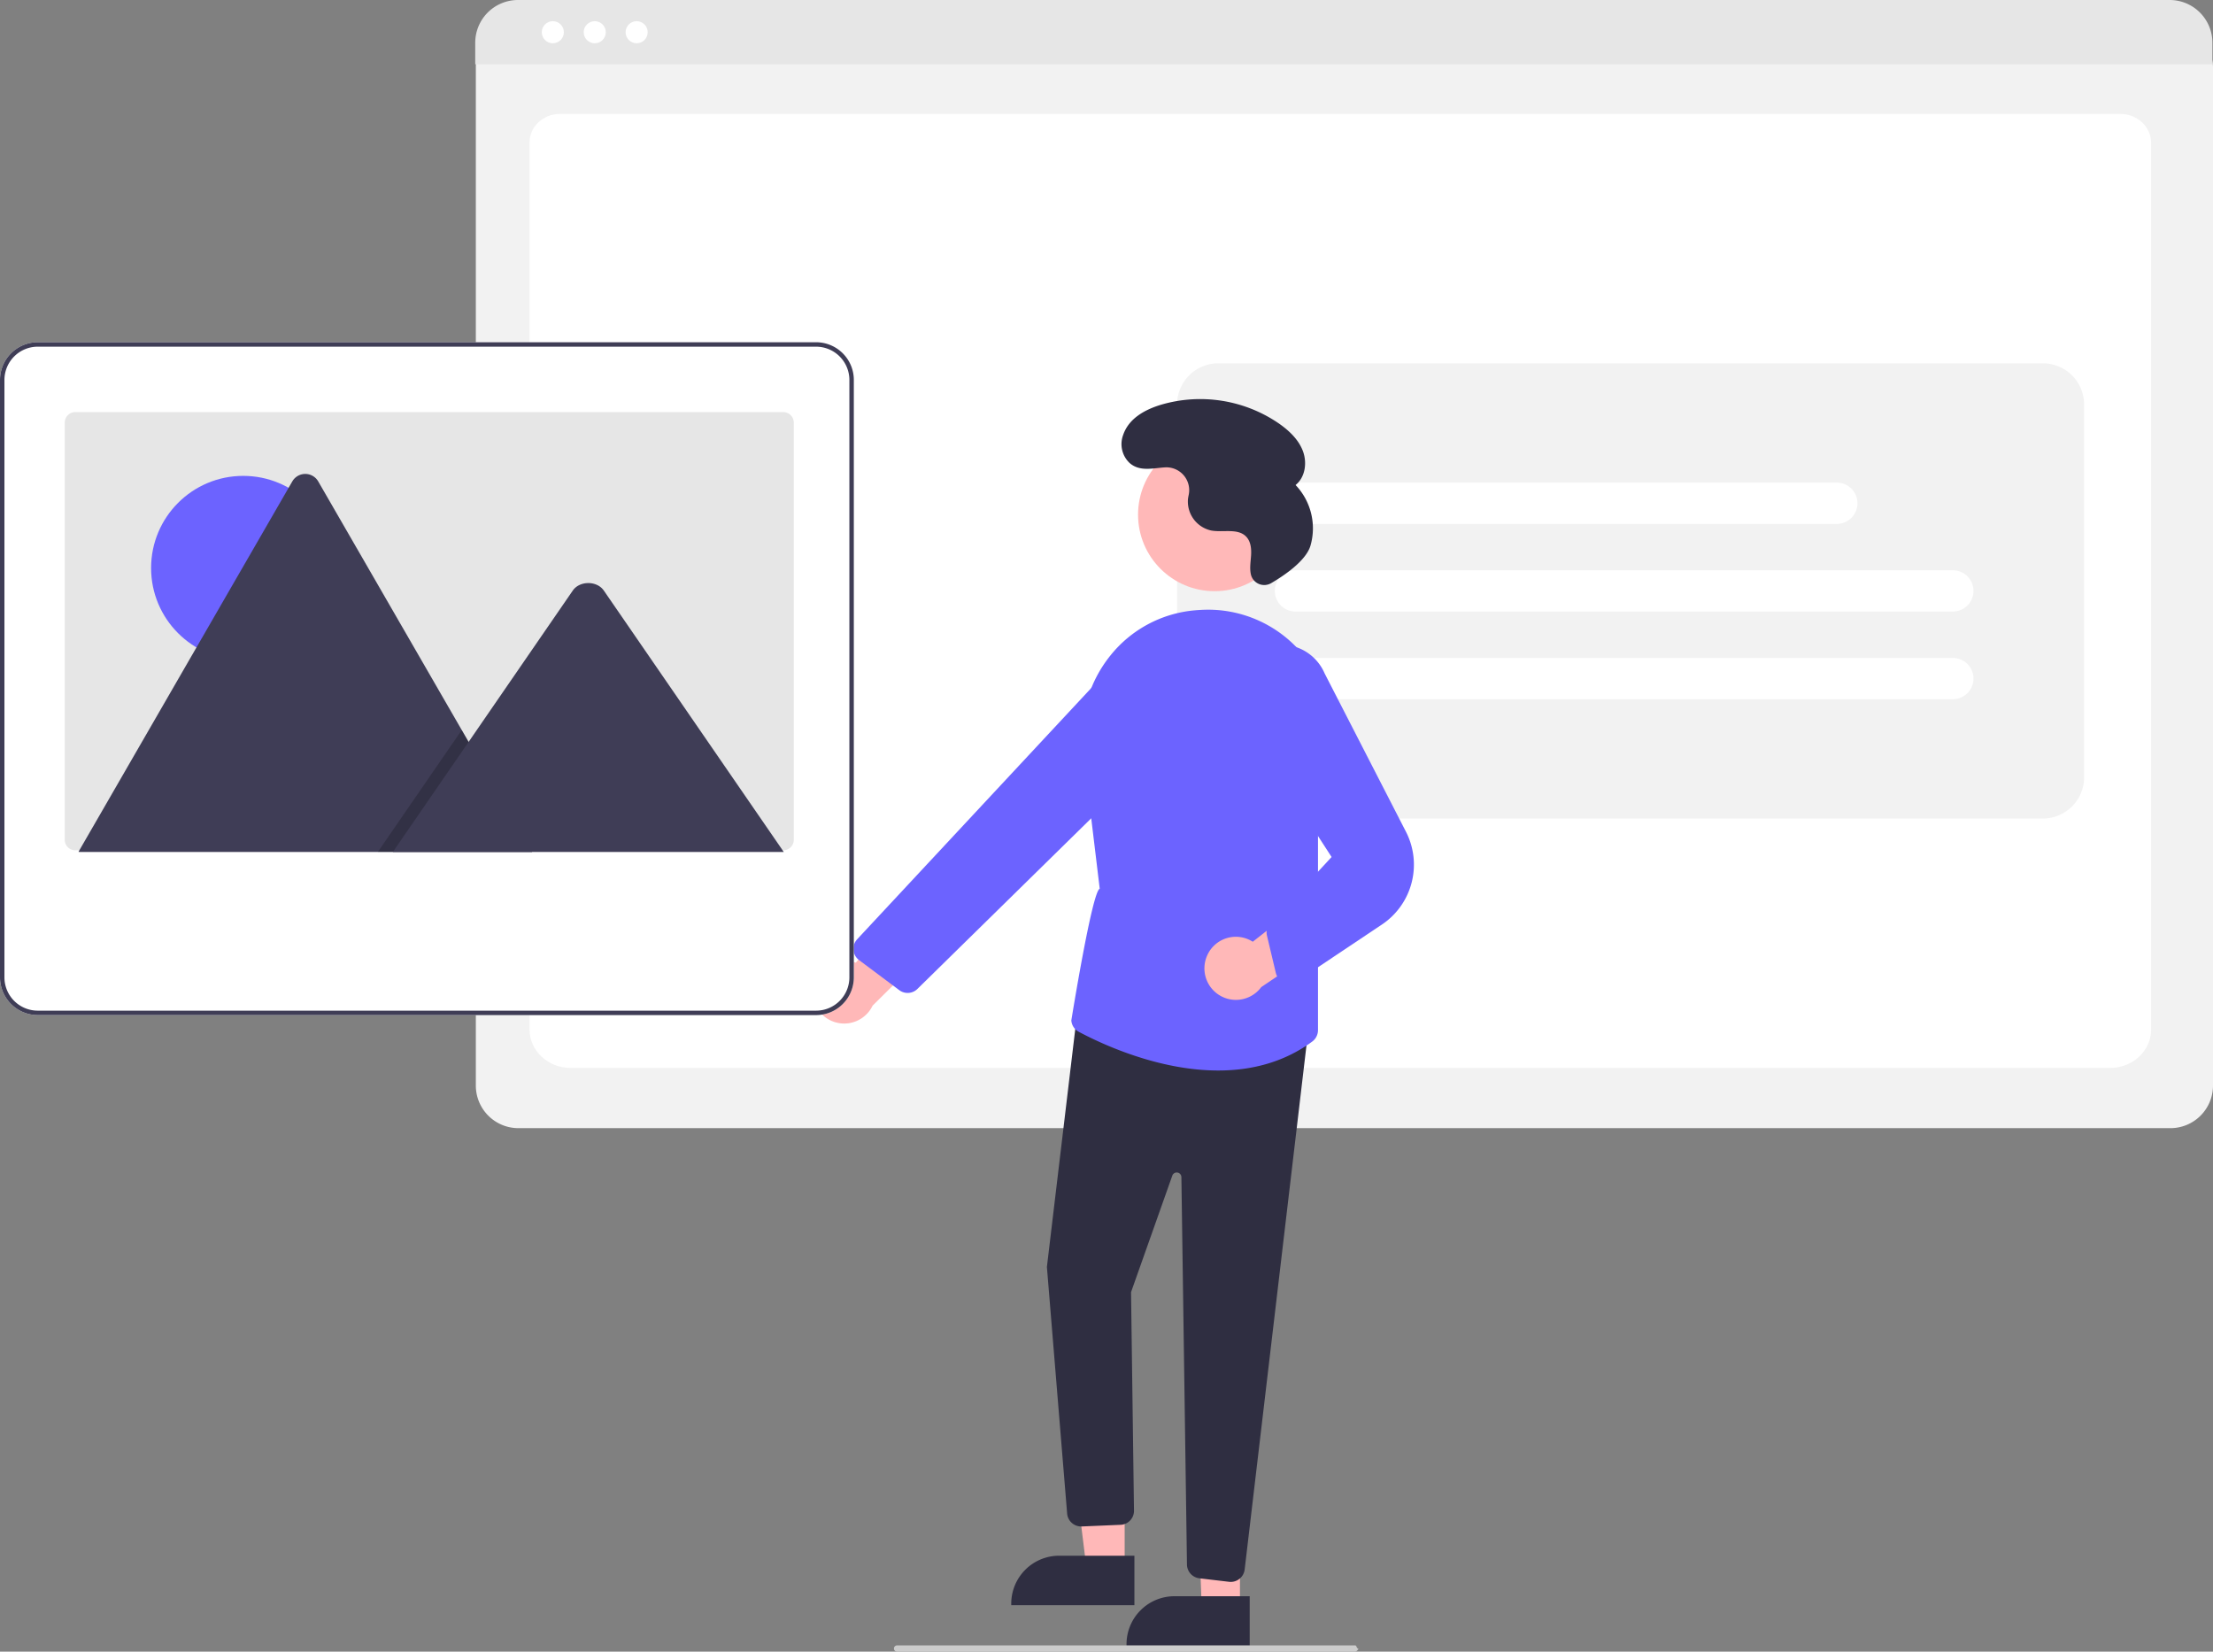 <svg xmlns="http://www.w3.org/2000/svg" id="bd39674f-7494-4df6-9e14-6d27d34693d1" data-name="Layer 1" width="710.232" height="530" viewBox="0 0 710.232 530" class="injected-svg gridItem__media" xmlns:xlink="http://www.w3.org/1999/xlink"><rect x="0" y="0" width="710.232" height="530" fill="#808080" stroke="none"/><path d="M941.464,547.018H411.248a13.667,13.667,0,0,1-13.652-13.652V206.424a10.013,10.013,0,0,1,10.001-10.002H944.942A10.186,10.186,0,0,1,955.116,206.597V533.366A13.667,13.667,0,0,1,941.464,547.018Z" transform="translate(-244.884 -185)" fill="#F2F2F2"></path><path d="M922.122,527.685H427.975c-7.244,0-13.137-5.519-13.137-12.302V230.678c0-5.031,4.367-9.123,9.735-9.123H925.363c5.457,0,9.896,4.16,9.896,9.274v284.555C935.259,522.166,929.366,527.685,922.122,527.685Z" transform="translate(-244.884 -185)" fill="#FFFFFF"></path><path d="M954.926,205.643H397.404V198.693A13.713,13.713,0,0,1,411.106,185H941.225A13.713,13.713,0,0,1,954.926,198.693Z" transform="translate(-244.884 -185)" fill="#E6E6E6"></path><circle cx="177.421" cy="10.342" r="3.544" fill="#FFFFFF"></circle><circle cx="190.873" cy="10.342" r="3.544" fill="#FFFFFF"></circle><circle cx="204.325" cy="10.342" r="3.544" fill="#FFFFFF"></circle><path d="M635.886,447.656H900.514a13.238,13.238,0,0,0,13.238-13.238V314.822a13.238,13.238,0,0,0-13.238-13.238H635.886a13.238,13.238,0,0,0-13.238,13.238V434.418A13.238,13.238,0,0,0,635.886,447.656Z" transform="translate(-244.884 -185)" fill="#F2F2F2"></path><path d="M871.623,381.239H660.641a6.619,6.619,0,1,1,0-13.238H871.623a6.619,6.619,0,1,1,0,13.238Z" transform="translate(-244.884 -185)" fill="#FFFFFF"></path><path d="M871.623,409.37H660.641a6.619,6.619,0,1,1,0-13.238H871.623a6.619,6.619,0,1,1,0,13.238Z" transform="translate(-244.884 -185)" fill="#FFFFFF"></path><path d="M834.391,353.108H660.641a6.619,6.619,0,1,1,0-13.238H834.391a6.619,6.619,0,0,1,0,13.238Z" transform="translate(-244.884 -185)" fill="#FFFFFF"></path><path d="M505.933,501.206a10.056,10.056,0,0,1,13.594-7.277l23.459-26.956,4.983,17.889-23.041,22.856a10.11,10.11,0,0,1-18.995-6.511Z" transform="translate(-244.884 -185)" fill="#FFB8B8"></path><circle cx="389.803" cy="165.148" r="24.561" fill="#FFB8B8"></circle><polygon points="360.949 503.221 348.689 503.22 342.857 455.932 360.951 455.933 360.949 503.221" fill="#FFB8B8"></polygon><path d="M608.959,700.105l-39.531-.001v-.5a15.386,15.386,0,0,1,15.386-15.386h.001l24.144.001Z" transform="translate(-244.884 -185)" fill="#2F2E41"></path><polygon points="397.949 516.221 385.689 516.22 383.992 470.062 397.951 468.933 397.949 516.221" fill="#FFB8B8"></polygon><path d="M645.959,713.105l-39.531-.001v-.5a15.386,15.386,0,0,1,15.386-15.386h.001l24.144.001Z" transform="translate(-244.884 -185)" fill="#2F2E41"></path><path d="M639.346,692.591l-9.547-1.124a4.512,4.512,0,0,1-3.974-4.404l-1.789-124.339a1.5,1.5,0,0,0-2.914-.479l-13.246,37.399.947,70.102a4.498,4.498,0,0,1-4.229,4.553l-12.464.529a4.527,4.527,0,0,1-4.744-3.925l-6.51-79.301-.004-.05,9.877-82.819,74.183,5.367L644.341,688.65a4.507,4.507,0,0,1-4.466,3.973A4.401,4.401,0,0,1,639.346,692.591Z" transform="translate(-244.884 -185)" fill="#2F2E41"></path><path d="M591.067,516.075a4.473,4.473,0,0,1-2.355-3.618s6.671-41.484,9.115-42.263l-5.349-44.363a40.909,40.909,0,0,1,8.781-30.49,39.013,39.013,0,0,1,27.032-14.482q1.121-.101,2.23-.154a39.369,39.369,0,0,1,33.134,15.082,40.12,40.12,0,0,1,7.219,36.406l-3,10.439v72.956a4.555,4.555,0,0,1-1.862,3.653c-9.341,6.855-19.897,9.279-30.156,9.279C616.447,528.521,598.101,519.841,591.067,516.075Z" transform="translate(-244.884 -185)" fill="#6C63FF"></path><path d="M533.478,502.725l-12.902-9.648a4.499,4.499,0,0,1-.597-6.672l76.863-82.474a15.053,15.053,0,0,1,19.521-2.075l0.0 0a14.978,14.978,0,0,1,1.925,22.976l-78.964,77.502a4.472,4.472,0,0,1-5.362.709A4.621,4.621,0,0,1,533.478,502.725Z" transform="translate(-244.884 -185)" fill="#6C63FF"></path><path d="M632.226,491.805a10.056,10.056,0,0,1,14.715-4.607l28.086-22.094,1.55,18.505-26.909,18.144a10.11,10.11,0,0,1-17.442-9.948Z" transform="translate(-244.884 -185)" fill="#FFB8B8"></path><path d="M657.365,500.43a4.464,4.464,0,0,1-3.023-3.249l-2.837-11.916a4.437,4.437,0,0,1,1.65-4.612l19.089-20.645-28.079-43.296a15.248,15.248,0,0,1-.462-18.626,15.242,15.242,0,0,1,26.295,2.994l26.104,50.811a23.118,23.118,0,0,1-7.721,29.795l-26.677,17.82a4.461,4.461,0,0,1-2.97,1.137A4.549,4.549,0,0,1,657.365,500.43Z" transform="translate(-244.884 -185)" fill="#6C63FF"></path><path d="M652.886,372.106a4.398,4.398,0,0,1-6.493-2.565l-.015-.061c-.5-2.044-.105-4.182.024-6.282s-.089-4.405-1.527-5.941c-2.681-2.863-7.414-1.312-11.271-2.019a9.511,9.511,0,0,1-7.453-10.117c.053-.437.136-.874.23-1.311a7.325,7.325,0,0,0-7.651-8.83c-3.893.244-8.091,1.446-11.329-1.421a8.351,8.351,0,0,1-2.053-8.992c1.812-5.321,6.997-8.129,12.135-9.685a44.588,44.588,0,0,1,37.826,5.999c3.263,2.274,6.314,5.136,7.719,8.856s.762,8.427-2.349,10.904a20.123,20.123,0,0,1,4.765,19.521C663.928,365.142,656.59,369.948,652.886,372.106Z" transform="translate(-244.884 -185)" fill="#2F2E41"></path><path d="M679.782,715h-147a1,1,0,0,1,0-2h147c.552,0,.448,1,1,1C681.03,714,680.334,715,679.782,715Z" transform="translate(-244.884 -185)" fill="#CCCCCC"></path><path d="M518.195,302.834a12.132,12.132,0,0,0-11.392-8.01H256.988a12.1,12.1,0,0,0-12.104,12.095V498.633a12.121,12.121,0,0,0,12.104,12.104H506.803a12.121,12.121,0,0,0,12.104-12.104V306.928A12.012,12.012,0,0,0,518.195,302.834Z" transform="translate(-244.884 -185)" fill="#FFFFFF"></path><path d="M518.195,302.834a12.132,12.132,0,0,0-11.392-8.01H256.988a12.1,12.1,0,0,0-12.104,12.095V498.633a12.121,12.121,0,0,0,12.104,12.104H506.803a12.121,12.121,0,0,0,12.104-12.104V306.928A12.012,12.012,0,0,0,518.195,302.834Zm-.712,195.799A10.693,10.693,0,0,1,506.803,509.313H256.988A10.693,10.693,0,0,1,246.308,498.633V306.928a10.693,10.693,0,0,1,10.68-10.68H506.803A10.693,10.693,0,0,1,517.483,306.928Z" transform="translate(-244.884 -185)" fill="#3F3D56"></path><path d="M499.64,320.62V454.481a3.369,3.369,0,0,1-3.368,3.37H269.032a2.838,2.838,0,0,1-.483-.038,3.367,3.367,0,0,1-2.887-3.333V320.62a3.369,3.369,0,0,1,3.368-3.37h227.24a3.369,3.369,0,0,1,3.37,3.368v.002Z" transform="translate(-244.884 -185)" fill="#E6E6E6"></path><circle cx="78.059" cy="182.274" r="29.567" fill="#6C63FF"></circle><path d="M415.66,458.388H270.615a2.953,2.953,0,0,1-.542-.043l68.6-118.825a4.803,4.803,0,0,1,8.361,0l46.039,79.741,2.206,3.816Z" transform="translate(-244.884 -185)" fill="#3F3D56"></path><polygon points="170.776 273.388 121.254 273.388 145.564 238.076 147.314 235.533 148.189 234.261 150.394 238.076 170.776 273.388" opacity="0.2" style="isolation:isolate"></polygon><path d="M496.42,458.388H370.968l24.31-35.311,1.749-2.544,31.678-46.018c2.077-3.016,7.073-3.204,9.515-.569a5.719,5.719,0,0,1,.456.569Z" transform="translate(-244.884 -185)" fill="#3F3D56"></path></svg>
